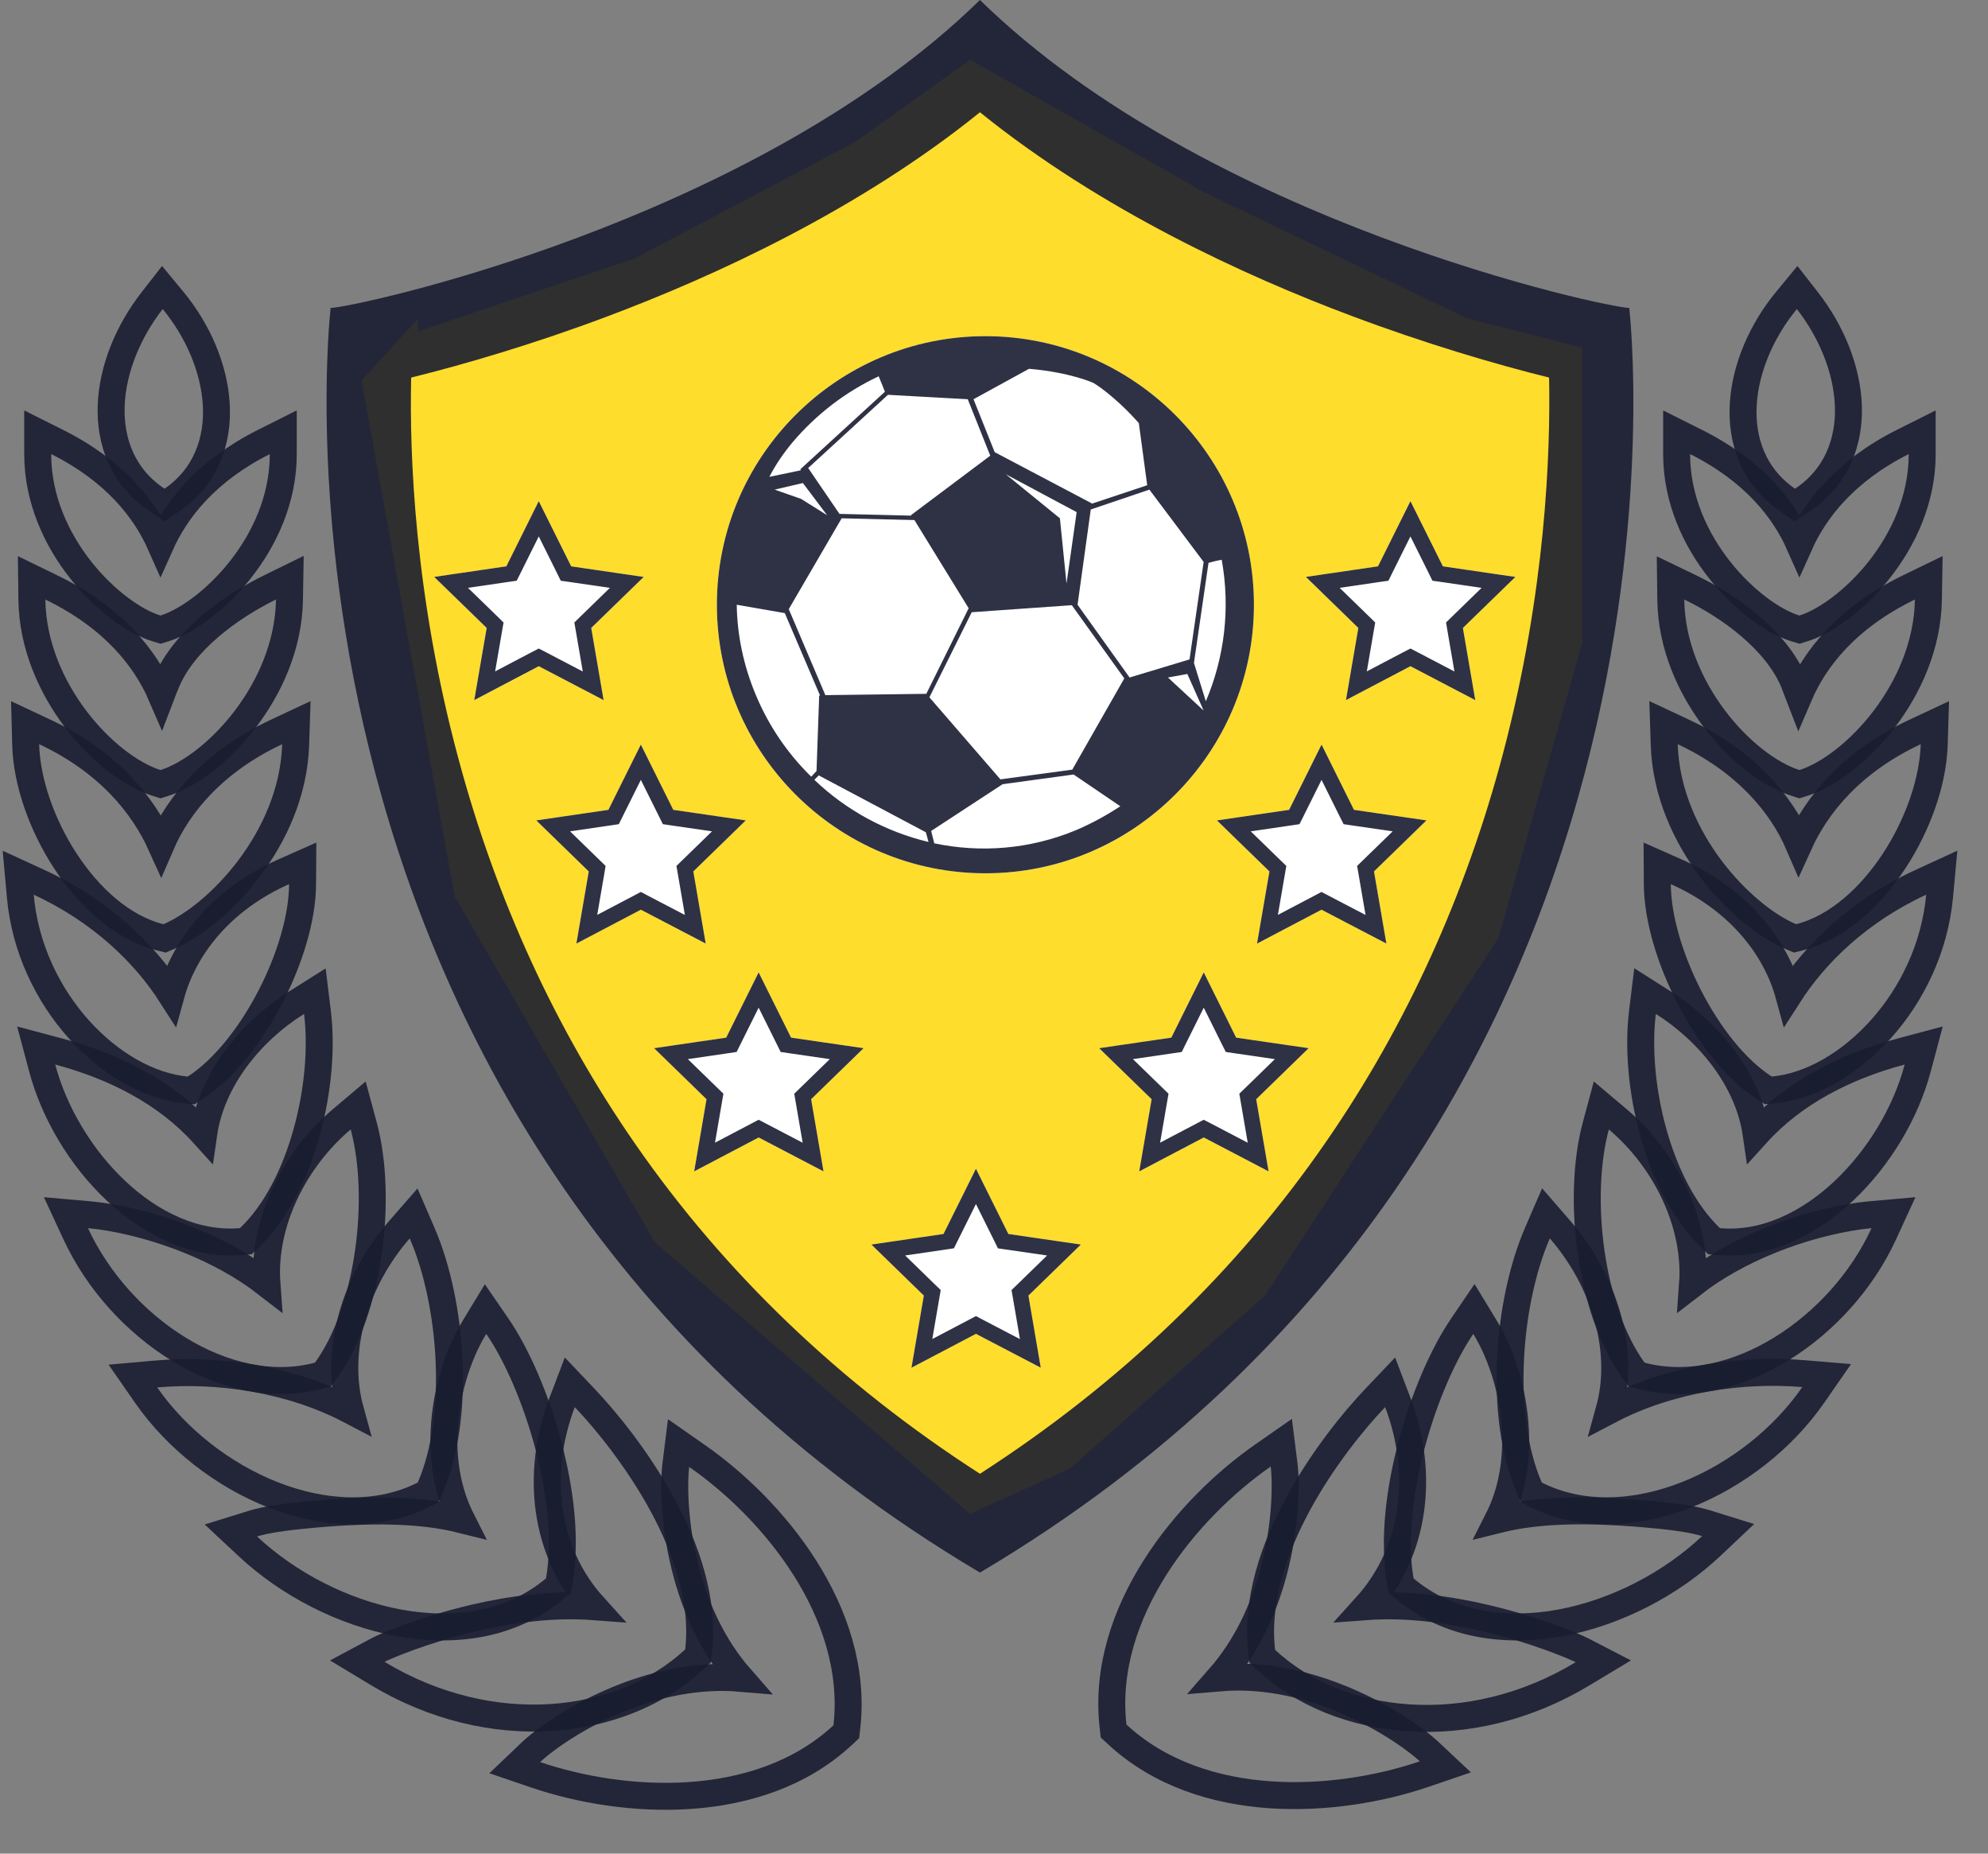 <svg width="59" height="55" viewBox="0 0 59 55" fill="none" xmlns="http://www.w3.org/2000/svg">
<rect x="0" y="0" width="59" height="55" fill="#808080" stroke="none"/>
<path d="M18.843 7.667L12.409 9.83V9.451L10.732 11.289L13.49 26.591L19.437 36.864L28.791 44.92L31.765 43.568L37.55 38.432L44.471 27.834L46.958 19.075V10.316L43.552 9.451L35.766 5.72L28.791 1.773L25.385 4.207L18.843 7.667Z" fill="#FFDD2D"/>
<path d="M29.083 3.331C32.673 6.229 36.966 8.197 40.145 9.386C42.276 10.186 44.395 10.814 45.974 11.203C46.017 13.431 45.877 17.54 44.611 22.341C43.498 26.558 41.735 30.43 39.377 33.847C36.707 37.729 33.246 41.048 29.083 43.73C24.952 41.07 21.513 37.783 18.853 33.944C16.496 30.548 14.733 26.71 13.609 22.525C12.3 17.68 12.149 13.463 12.203 11.203C13.782 10.814 15.912 10.186 18.031 9.386C21.2 8.197 25.493 6.229 29.083 3.331ZM29.083 0C22.314 6.618 10.451 9.137 9.813 9.137C9.813 9.137 6.947 33.533 29.083 46.661C51.229 33.533 48.353 9.137 48.353 9.137C47.715 9.137 35.852 6.618 29.083 0Z" fill="#191C30" fill-opacity="0.9"/>
<circle cx="29.245" cy="17.944" r="7.969" fill="white"/>
<path d="M29.927 36.614L28.964 34.679L28.002 36.614L25.861 36.928L27.418 38.442L27.05 40.583L28.964 39.577L30.889 40.583L30.521 38.442L32.078 36.928L29.927 36.614Z" fill="white"/>
<path d="M29.718 36.718L29.772 36.828L29.893 36.845L31.577 37.09L30.359 38.275L30.271 38.36L30.292 38.481L30.579 40.158L29.072 39.371L28.964 39.314L28.856 39.371L27.36 40.157L27.647 38.481L27.668 38.36L27.58 38.275L26.362 37.09L28.035 36.845L28.156 36.827L28.21 36.718L28.964 35.202L29.718 36.718Z" stroke="#191C30" stroke-opacity="0.9" stroke-width="0.466"/>
<path d="M23.477 30.788L22.515 28.852L21.553 30.788L19.412 31.102L20.969 32.616L20.601 34.757L22.515 33.751L24.44 34.757L24.072 32.616L25.629 31.102L23.477 30.788Z" fill="white"/>
<path d="M23.269 30.892L23.323 31.001L23.444 31.019L25.128 31.264L23.91 32.449L23.822 32.534L23.843 32.655L24.131 34.332L22.623 33.544L22.515 33.488L22.407 33.545L20.911 34.331L21.198 32.655L21.219 32.534L21.131 32.449L19.913 31.264L21.587 31.019L21.707 31.001L21.761 30.892L22.515 29.376L23.269 30.892Z" stroke="#191C30" stroke-opacity="0.9" stroke-width="0.466"/>
<path d="M19.982 24.029L19.019 22.094L18.057 24.029L15.916 24.343L17.473 25.857L17.105 27.998L19.019 26.992L20.944 27.998L20.576 25.857L22.134 24.343L19.982 24.029Z" fill="white"/>
<path d="M19.773 24.133L19.827 24.242L19.948 24.26L21.632 24.505L20.414 25.69L20.326 25.775L20.347 25.896L20.635 27.573L19.127 26.786L19.019 26.729L18.911 26.786L17.415 27.572L17.703 25.896L17.723 25.775L17.635 25.69L16.417 24.505L18.091 24.26L18.211 24.242L18.265 24.133L19.019 22.617L19.773 24.133Z" stroke="#191C30" stroke-opacity="0.9" stroke-width="0.466"/>
<path d="M40.183 24.029L39.221 22.094L38.258 24.029L36.117 24.343L37.674 25.857L37.306 27.998L39.221 26.992L41.145 27.998L40.778 25.857L42.335 24.343L40.183 24.029Z" fill="white"/>
<path d="M39.974 24.133L40.029 24.242L40.149 24.26L41.833 24.505L40.615 25.69L40.527 25.775L40.548 25.896L40.836 27.573L39.328 26.786L39.22 26.729L39.112 26.786L37.616 27.572L37.904 25.896L37.925 25.775L37.837 25.69L36.618 24.505L38.292 24.26L38.412 24.242L38.467 24.133L39.221 22.617L39.974 24.133Z" stroke="#191C30" stroke-opacity="0.9" stroke-width="0.466"/>
<path d="M42.821 16.805L41.859 14.869L40.897 16.805L38.755 17.118L40.312 18.632L39.945 20.773L41.859 19.768L43.784 20.773L43.416 18.632L44.973 17.118L42.821 16.805Z" fill="white"/>
<path d="M42.613 16.908L42.667 17.018L42.788 17.035L44.472 17.281L43.254 18.465L43.166 18.551L43.186 18.672L43.474 20.349L41.967 19.561L41.859 19.505L41.751 19.561L40.255 20.347L40.542 18.672L40.563 18.551L40.475 18.465L39.257 17.28L40.93 17.035L41.051 17.018L41.105 16.908L41.859 15.393L42.613 16.908Z" stroke="#191C30" stroke-opacity="0.9" stroke-width="0.466"/>
<path d="M16.952 16.805L15.989 14.869L15.027 16.805L12.886 17.118L14.443 18.632L14.075 20.773L15.989 19.768L17.914 20.773L17.547 18.632L19.104 17.118L16.952 16.805Z" fill="white"/>
<path d="M16.743 16.908L16.797 17.018L16.918 17.035L18.602 17.281L17.384 18.465L17.296 18.551L17.317 18.672L17.605 20.349L16.097 19.561L15.989 19.505L15.881 19.561L14.385 20.347L14.673 18.672L14.694 18.551L14.606 18.465L13.387 17.28L15.061 17.035L15.181 17.018L15.236 16.908L15.989 15.393L16.743 16.908Z" stroke="#191C30" stroke-opacity="0.9" stroke-width="0.466"/>
<path d="M36.687 30.788L35.725 28.852L34.762 30.788L32.621 31.102L34.178 32.616L33.811 34.757L35.725 33.751L37.649 34.757L37.282 32.616L38.839 31.102L36.687 30.788Z" fill="white"/>
<path d="M36.478 30.892L36.533 31.001L36.653 31.019L38.337 31.264L37.119 32.449L37.031 32.534L37.052 32.655L37.34 34.332L35.833 33.544L35.724 33.488L35.616 33.545L34.12 34.331L34.408 32.655L34.429 32.534L34.341 32.449L33.122 31.264L34.796 31.019L34.917 31.001L34.971 30.892L35.725 29.376L36.478 30.892Z" stroke="#191C30" stroke-opacity="0.9" stroke-width="0.466"/>
<path d="M16.462 47.139L16.573 47.046L16.598 46.903C16.812 45.681 16.628 44.2 16.263 42.843C15.898 41.483 15.339 40.194 14.76 39.351L14.41 38.842L14.089 39.37C13.565 40.232 13.188 41.443 13.174 42.675C13.164 43.49 13.314 44.332 13.698 45.091C12.525 44.798 11.033 44.749 8.853 44.976L8.852 44.976C8.344 45.03 7.865 45.098 7.51 45.208L6.852 45.412L7.356 45.883C8.556 47.003 10.182 47.845 11.823 48.15C13.464 48.455 15.169 48.23 16.462 47.139Z" stroke="#191C30" stroke-opacity="0.9" stroke-width="0.8"/>
<path d="M12.578 44.347L12.706 44.282L12.764 44.15C13.23 43.084 13.388 41.705 13.327 40.357C13.266 39.006 12.982 37.639 12.527 36.586L12.275 36.004L11.858 36.482C10.563 37.967 9.899 40.038 10.4 41.851C8.618 40.916 6.466 40.606 4.63 40.769L3.944 40.83L4.337 41.396C5.249 42.706 6.624 43.774 8.102 44.354C9.577 44.933 11.202 45.041 12.578 44.347Z" stroke="#191C30" stroke-opacity="0.9" stroke-width="0.8"/>
<path d="M9.452 40.818L9.589 40.782L9.672 40.667C10.336 39.751 10.75 38.45 10.935 37.145C11.12 35.838 11.082 34.472 10.794 33.407L10.63 32.8L10.15 33.206C8.743 34.395 7.788 36.282 7.922 38.098C7.23 37.561 6.452 37.146 5.696 36.834C4.545 36.36 3.414 36.112 2.647 36.043L1.957 35.982L2.248 36.61C2.899 38.014 4.013 39.238 5.296 40.027C6.576 40.814 8.066 41.19 9.452 40.818Z" stroke="#191C30" stroke-opacity="0.9" stroke-width="0.8"/>
<path d="M7.154 36.84L7.294 36.829L7.396 36.732C8.198 35.971 8.763 34.811 9.098 33.609C9.435 32.403 9.553 31.106 9.421 30.035L9.344 29.409L8.811 29.745C7.432 30.613 6.275 32.041 6.044 33.652C4.935 32.423 3.402 31.644 1.742 31.2L1.074 31.022L1.252 31.689C1.606 33.023 2.403 34.353 3.436 35.327C4.466 36.299 5.776 36.956 7.154 36.84Z" stroke="#191C30" stroke-opacity="0.9" stroke-width="0.8"/>
<path d="M5.538 32.342L5.676 32.355L5.793 32.278C6.668 31.707 7.456 30.678 8.024 29.581C8.593 28.482 8.974 27.251 8.98 26.236L8.984 25.617L8.418 25.868C6.587 26.68 5.47 28.088 5.078 29.516C4.297 28.298 3.002 27.03 1.168 26.184L0.54 25.895L0.602 26.583C0.74 28.137 1.424 29.52 2.336 30.538C3.243 31.551 4.409 32.238 5.538 32.342Z" stroke="#191C30" stroke-opacity="0.9" stroke-width="0.8"/>
<path d="M4.753 27.811L4.883 27.844L5.006 27.791C5.735 27.482 6.647 26.754 7.386 25.776C8.129 24.793 8.728 23.518 8.775 22.095L8.796 21.442L8.205 21.719C6.357 22.587 5.292 23.866 4.777 25.062C4.253 23.905 3.23 22.612 1.333 21.719L0.745 21.443L0.762 22.092C0.792 23.209 1.248 24.491 1.946 25.556C2.64 26.615 3.621 27.528 4.753 27.811Z" stroke="#191C30" stroke-opacity="0.9" stroke-width="0.8"/>
<path d="M4.641 23.23L4.764 23.269L4.886 23.23C5.659 22.98 6.567 22.275 7.282 21.335C8.003 20.388 8.568 19.15 8.591 17.795L8.602 17.141L8.015 17.429C7.406 17.728 6.771 18.124 6.225 18.592C5.682 19.056 5.206 19.61 4.946 20.229L4.946 20.229C4.891 20.36 4.837 20.492 4.786 20.626C4.324 19.556 3.381 18.332 1.521 17.429L0.938 17.145L0.946 17.794C0.964 19.143 1.523 20.381 2.241 21.331C2.953 22.272 3.862 22.981 4.641 23.23Z" stroke="#191C30" stroke-opacity="0.9" stroke-width="0.8"/>
<path d="M4.647 18.647L4.765 18.683L4.883 18.646C5.55 18.436 6.423 17.799 7.124 16.917C7.832 16.025 8.407 14.832 8.407 13.474V12.825L7.828 13.116C6.115 13.976 5.218 15.14 4.765 16.154C4.316 15.139 3.421 13.977 1.698 13.116L1.119 12.826V13.474C1.119 14.831 1.694 16.028 2.402 16.921C3.102 17.803 3.976 18.442 4.647 18.647Z" stroke="#191C30" stroke-opacity="0.9" stroke-width="0.8"/>
<path d="M20.682 43.197L20.139 42.818L20.057 43.475C19.991 44.004 19.995 45.303 20.389 46.729C20.67 47.749 21.158 48.858 21.982 49.797C20.738 49.691 19.557 49.955 18.57 50.333C17.189 50.861 16.14 51.627 15.755 51.994L15.277 52.45L15.902 52.663C17.2 53.104 18.842 53.387 20.471 53.276C22.1 53.165 23.748 52.658 25.009 51.484L25.117 51.383L25.134 51.236C25.325 49.518 24.757 47.889 23.881 46.511C23.006 45.133 21.806 43.98 20.682 43.197Z" stroke="#191C30" stroke-opacity="0.9" stroke-width="0.8"/>
<path d="M17.348 41.476L16.91 41.015L16.684 41.609C15.892 43.698 16.133 46.026 17.624 47.672C16.393 47.579 15.138 47.759 14.086 48.004C12.583 48.354 11.424 48.851 11.225 48.957L10.604 49.289L11.207 49.653C14.582 51.689 18.447 51.245 20.607 49.235L20.715 49.135L20.732 48.989C20.908 47.484 20.359 45.928 19.64 44.612C18.916 43.288 17.993 42.154 17.348 41.476Z" stroke="#191C30" stroke-opacity="0.9" stroke-width="0.8"/>
<path d="M4.661 14.834L4.886 14.984L5.109 14.831C6.112 14.141 6.483 13.076 6.418 11.99C6.354 10.916 5.868 9.802 5.137 8.915L4.819 8.531L4.513 8.924C3.8 9.838 3.34 10.96 3.3 12.031C3.259 13.115 3.652 14.164 4.661 14.834Z" stroke="#191C30" stroke-opacity="0.9" stroke-width="0.8"/>
<path d="M44.457 45.09C44.842 44.331 44.991 43.49 44.982 42.675C44.967 41.443 44.59 40.232 44.066 39.37L43.743 38.839L43.394 39.353C42.821 40.195 42.265 41.483 41.9 42.843C41.536 44.2 41.349 45.68 41.557 46.901L41.581 47.045L41.693 47.139C42.986 48.23 44.691 48.455 46.331 48.149C47.971 47.842 49.595 46.997 50.79 45.87L51.288 45.4L50.634 45.197C50.279 45.087 49.801 45.019 49.293 44.965L49.291 44.965C47.118 44.746 45.629 44.797 44.457 45.09Z" stroke="#191C30" stroke-opacity="0.9" stroke-width="0.8"/>
<path d="M53.523 40.758C51.686 40.604 49.54 40.916 47.754 41.854C48.257 40.043 47.592 37.976 46.298 36.483L45.881 36.002L45.628 36.586C45.173 37.639 44.889 39.006 44.828 40.357C44.767 41.705 44.925 43.084 45.391 44.15L45.449 44.282L45.577 44.347C46.953 45.041 48.578 44.933 50.054 44.352C51.531 43.771 52.907 42.7 53.818 41.384L54.212 40.816L53.523 40.758Z" stroke="#191C30" stroke-opacity="0.9" stroke-width="0.8"/>
<path d="M52.46 36.834C51.703 37.146 50.924 37.562 50.232 38.099C50.364 36.28 49.404 34.386 48.005 33.206L47.524 32.8L47.361 33.407C47.073 34.478 47.035 35.843 47.22 37.15C47.405 38.453 47.82 39.751 48.483 40.667L48.566 40.782L48.703 40.818C50.089 41.19 51.582 40.814 52.863 40.027C54.148 39.238 55.262 38.013 55.907 36.609L56.195 35.982L55.508 36.043C54.742 36.112 53.61 36.36 52.46 36.834Z" stroke="#191C30" stroke-opacity="0.9" stroke-width="0.8"/>
<path d="M56.425 31.2C54.763 31.644 53.231 32.423 52.121 33.653C51.888 32.041 50.725 30.613 49.356 29.746L48.822 29.407L48.745 30.035C48.614 31.106 48.732 32.401 49.068 33.605C49.403 34.806 49.968 35.965 50.769 36.731L50.87 36.828L51.01 36.84C52.385 36.962 53.695 36.304 54.726 35.331C55.76 34.355 56.56 33.023 56.914 31.689L57.092 31.022L56.425 31.2Z" stroke="#191C30" stroke-opacity="0.9" stroke-width="0.8"/>
<path d="M52.364 32.279L52.48 32.354L52.618 32.342C53.746 32.238 54.912 31.551 55.82 30.538C56.734 29.52 57.42 28.138 57.564 26.584L57.628 25.894L56.998 26.184C55.164 27.03 53.869 28.304 53.089 29.519C52.698 28.09 51.58 26.68 49.748 25.868L49.182 25.617L49.186 26.236C49.192 27.25 49.569 28.483 50.136 29.584C50.701 30.682 51.487 31.713 52.364 32.279Z" stroke="#191C30" stroke-opacity="0.9" stroke-width="0.8"/>
<path d="M53.151 27.792L53.274 27.844L53.404 27.811C54.534 27.522 55.515 26.61 56.211 25.552C56.91 24.489 57.368 23.21 57.404 22.094L57.424 21.443L56.834 21.719C54.934 22.609 53.908 23.898 53.385 25.055C52.87 23.86 51.805 22.585 49.961 21.719L49.37 21.442L49.391 22.094C49.438 23.523 50.037 24.801 50.779 25.784C51.516 26.761 52.426 27.488 53.151 27.792Z" stroke="#191C30" stroke-opacity="0.9" stroke-width="0.8"/>
<path d="M53.281 23.23L53.403 23.269L53.526 23.23C54.299 22.98 55.207 22.275 55.922 21.335C56.643 20.388 57.207 19.15 57.231 17.795L57.242 17.144L56.656 17.429C54.79 18.335 53.852 19.564 53.392 20.635C53.341 20.501 53.287 20.366 53.232 20.232L53.232 20.232L53.231 20.229C52.971 19.61 52.495 19.054 51.952 18.588C51.406 18.119 50.77 17.722 50.159 17.428L49.578 17.148L49.586 17.794C49.603 19.143 50.162 20.381 50.881 21.331C51.593 22.272 52.502 22.981 53.281 23.23Z" stroke="#191C30" stroke-opacity="0.9" stroke-width="0.8"/>
<path d="M53.286 18.647L53.405 18.683L53.523 18.646C54.19 18.436 55.063 17.799 55.764 16.917C56.472 16.025 57.047 14.832 57.047 13.474V12.825L56.467 13.116C54.755 13.976 53.858 15.14 53.405 16.154C52.956 15.139 52.06 13.977 50.338 13.116L49.759 12.826V13.474C49.759 14.831 50.333 16.028 51.042 16.921C51.742 17.803 52.616 18.442 53.286 18.647Z" stroke="#191C30" stroke-opacity="0.9" stroke-width="0.8"/>
<path d="M36.184 49.786C37.008 48.847 37.496 47.738 37.778 46.718C38.171 45.292 38.175 43.993 38.109 43.464L38.027 42.807L37.484 43.186C36.359 43.969 35.16 45.125 34.285 46.503C33.41 47.88 32.841 49.507 33.033 51.215L33.049 51.362L33.158 51.463C34.424 52.636 36.071 53.144 37.699 53.255C39.327 53.365 40.967 53.083 42.264 52.641L42.895 52.426L42.409 51.97C42.025 51.61 40.977 50.847 39.596 50.321C38.609 49.944 37.428 49.68 36.184 49.786Z" stroke="#191C30" stroke-opacity="0.9" stroke-width="0.8"/>
<path d="M40.537 47.672C42.026 46.027 42.275 43.699 41.482 41.609L41.256 41.015L40.818 41.476C40.173 42.154 39.252 43.285 38.532 44.61C37.815 45.927 37.269 47.485 37.445 48.999L37.462 49.145L37.569 49.245C39.719 51.256 43.596 51.699 46.97 49.663L47.583 49.294L46.947 48.965C46.747 48.862 45.585 48.362 44.078 48.01C43.024 47.763 41.768 47.58 40.537 47.672Z" stroke="#191C30" stroke-opacity="0.9" stroke-width="0.8"/>
<path d="M53.047 14.831L53.269 14.984L53.495 14.834C54.503 14.164 54.896 13.115 54.856 12.031C54.815 10.96 54.355 9.838 53.643 8.924L53.336 8.531L53.019 8.915C52.287 9.802 51.801 10.916 51.737 11.99C51.672 13.076 52.043 14.141 53.047 14.831Z" stroke="#191C30" stroke-opacity="0.9" stroke-width="0.8"/>
<path d="M29.245 9.975C24.848 9.975 21.276 13.547 21.276 17.944C21.276 22.34 24.848 25.912 29.245 25.912C33.641 25.912 37.214 22.34 37.214 17.944C37.214 13.547 33.641 9.975 29.245 9.975ZM28.892 11.846L30.54 10.943C31.77 11.048 32.451 11.362 32.451 11.362C32.451 11.362 33.039 11.702 33.798 12.553L34.047 14.398L32.398 14.947V14.934L29.52 13.416L28.892 11.846ZM31.953 15.196L31.652 17.316L31.456 15.379L29.847 14.07L31.953 15.196ZM28.721 11.846L29.389 13.521L27.034 15.287L27.047 15.3L24.914 15.248L23.985 13.887L26.353 11.715L28.721 11.846ZM24.979 15.379L27.138 15.431L28.748 18.048L27.491 20.587L24.495 20.626L23.409 18.074L24.979 15.379ZM22.99 14.528L23.828 14.332L24.547 15.287L23.775 14.803L22.99 14.528ZM23.54 13.102C24.233 12.291 25.097 11.624 26.078 11.166L26.131 11.296L26.196 11.454L26.262 11.624L23.749 13.927L23.775 13.953L22.833 14.149C23.029 13.77 23.265 13.429 23.54 13.102ZM22.428 20.613C22.061 19.736 21.878 18.833 21.865 17.944L23.291 18.192L24.338 20.639H24.312L24.233 22.877L24.076 23.047C23.383 22.366 22.82 21.555 22.428 20.613ZM24.168 23.138L24.299 23.008L27.478 24.695L27.557 24.983C26.301 24.682 25.123 24.054 24.168 23.138ZM31.94 24.63C30.553 25.206 29.101 25.31 27.727 25.023L27.635 24.656L29.755 23.269L31.862 22.981L33.249 23.923C32.83 24.198 32.398 24.434 31.94 24.63ZM31.823 22.837L29.69 23.125L27.583 20.691L28.839 18.166L31.809 17.957L33.367 20.129L31.823 22.837ZM31.98 17.944L32.372 15.117L34.112 14.528L35.722 16.674L35.303 19.566L33.524 20.103L31.98 17.944ZM34.662 20.103L35.238 19.998L35.722 21.084L34.662 20.103ZM35.434 19.671L35.866 16.701C36.114 16.635 36.062 16.648 36.258 16.609C36.52 18.061 36.337 19.514 35.787 20.809L35.434 19.671Z" fill="#191C30" fill-opacity="0.9"/>
</svg>
